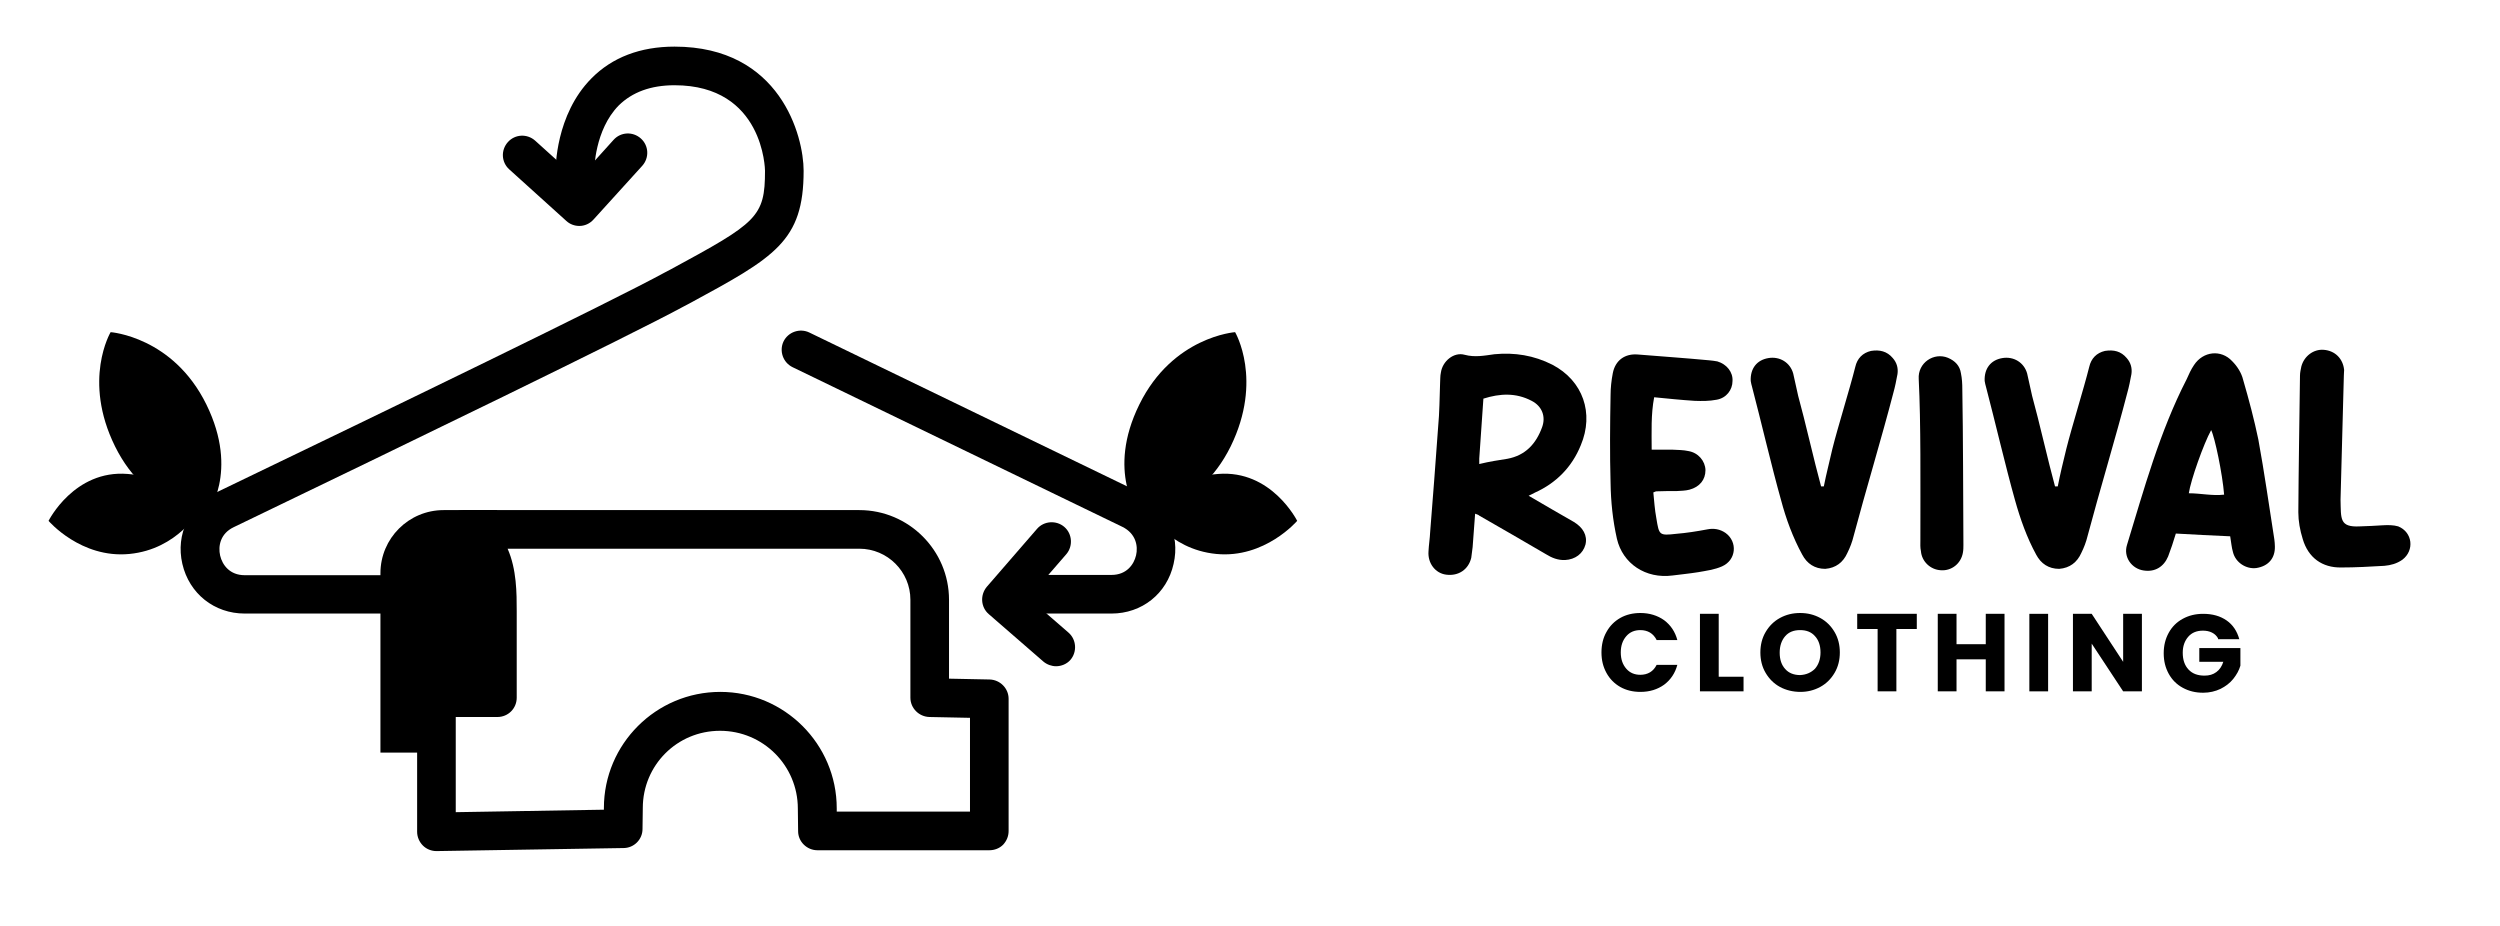 <?xml version="1.0" encoding="utf-8"?>
<!-- Generator: Adobe Illustrator 24.0.2, SVG Export Plug-In . SVG Version: 6.00 Build 0)  -->
<svg version="1.1" id="Capa_1" xmlns="http://www.w3.org/2000/svg" xmlns:xlink="http://www.w3.org/1999/xlink" x="0px" y="0px"
	 viewBox="0 0 906.2 335.8" style="enable-background:new 0 0 906.2 335.8;" xml:space="preserve">
<style type="text/css">
	.st0{stroke:#36524E;stroke-width:14;stroke-linecap:round;stroke-linejoin:round;stroke-miterlimit:10;}
</style>
<path d="M137.9,272.8h25.7l0-15h16.6v-72.9h-19.4c-12.6,0-22.9,10.2-22.9,22.9V272.8z"/>
<path d="M40.1,120.4c0,0,22.6,1.6,34.7,26.2s0.2,39.8,0.2,39.8s-21.4-0.5-33.3-24.6S40.1,120.4,40.1,120.4z"/>
<path d="M17.6,188.8c0,0,9.3-18.6,28.7-17c19.4,1.6,26.1,13,26.1,13s-7.9,14.3-25.5,16S17.6,188.8,17.6,188.8z"/>
<path d="M447.7,120.4c0,0-22.6,1.6-34.7,26.2c-12.1,24.5-0.2,39.8-0.2,39.8s21.4-0.5,33.3-24.6C457.9,137.7,447.7,120.4,447.7,120.4
	z"/>
<path d="M470.2,188.8c0,0-9.3-18.6-28.7-17c-19.4,1.6-26.1,13-26.1,13s7.9,14.3,25.5,16S470.2,188.8,470.2,188.8z"/>
<g>
	<path d="M178.4,222.4H88.7c-11,0-20.1-7.2-22.6-18c-2.5-10.8,2.6-21.2,12.5-26c63.2-30.4,142.7-68.9,162.5-79.7l2.1-1.1
		c31.2-16.9,34.1-18.9,34.1-35.7c0-0.3-0.4-31-32.8-31c-8.6,0-15.3,2.5-20.2,7.3c-8.8,8.9-8.9,23.4-8.9,23.6c0,3.9-3.1,7-6.9,7.1
		c0,0,0,0-0.1,0c-3.8,0-7-3.1-7-6.9c0-0.8-0.1-20.4,13-33.6c7.5-7.6,17.7-11.5,30.1-11.5c38.4,0,46.8,32.5,46.8,45
		c0,25.6-10.4,31.3-41.4,48.1l-2.1,1.1c-20.1,10.9-99.8,49.5-163.1,80c-4.8,2.3-5.7,6.8-4.9,10.3c0.8,3.4,3.5,7.1,8.9,7.1h89.8
		c3.9,0,7,3.1,7,7S182.3,222.4,178.4,222.4z"/>
</g>
<path class="st0" d="M336.5,149.2"/>
<g>
	<path d="M402.9,222.4h-35c-3.9,0-7-3.1-7-7s3.1-7,7-7h35c5.4,0,8.1-3.7,8.9-7.1c0.8-3.4-0.1-7.9-4.9-10.3l-119.6-57.9
		c-3.5-1.7-4.9-5.9-3.3-9.3c1.7-3.5,5.9-4.9,9.3-3.3l119.6,57.9c9.9,4.8,15,15.3,12.5,26C423,215.2,413.9,222.4,402.9,222.4z"/>
</g>
<g>
	<path d="M382.8,241.5c-1.6,0-3.3-0.6-4.6-1.7l-19.8-17.2c-2.9-2.5-3.2-6.9-0.7-9.9l18.2-21c2.5-2.9,7-3.2,9.9-0.7
		c2.9,2.5,3.2,7,0.7,9.9l-13.7,15.8l14.5,12.6c2.9,2.5,3.2,7,0.7,9.9C386.7,240.7,384.7,241.5,382.8,241.5z"/>
</g>
<g>
	<path d="M210,81.9c-1.7,0-3.4-0.6-4.7-1.8l-20.7-18.7c-2.9-2.6-3.1-7-0.5-9.9c2.6-2.9,7-3.1,9.9-0.5l15.5,14l12.9-14.3
		c2.6-2.9,7-3.1,9.9-0.5c2.9,2.6,3.1,7,0.5,9.9l-17.6,19.4C213.8,81.1,211.9,81.9,210,81.9z"/>
</g>
<g>
	<path d="M570.5,189.2c3.3,2,5,4.9,4.2,8.2c-0.9,3.3-3.7,5.4-7.4,5.6c-2.6,0.1-4.8-0.8-6.9-2.1c-8.1-4.7-16.1-9.4-24.2-14
		c-0.3-0.3-0.7-0.4-1.5-0.7c-0.3,4.1-0.6,8.1-0.9,12.1c-0.2,1.3-0.3,2.6-0.5,3.9c-1,4.2-4.6,6.7-9.1,6.1c-3.9-0.5-6.7-4.1-6.4-8.4
		c0.1-2.3,0.5-4.7,0.6-7c1-12.7,2-25.4,2.9-38.2c0.5-5.2,0.5-10.4,0.7-15.7c0.1-1.3,0-2.7,0.3-4c0.6-4.1,4.7-7.5,8.6-6.4
		c3.7,1,7.2,0.3,10.8-0.2c7.3-0.7,14.3,0.4,21,3.8c11.1,5.8,15.2,17.6,10.3,29.2c-3.2,7.9-8.9,13.7-16.7,17.2
		c-0.6,0.4-1.3,0.6-2.2,1.1C559.7,183,565.1,186.1,570.5,189.2z M546.4,166.3c6.5-1.2,10.4-5.4,12.6-11.5c1.4-3.9-0.1-7.6-3.8-9.5
		c-5.7-3-11.5-2.7-17.5-0.8c-0.5,7.3-1,14.5-1.5,21.7c0,0.5,0,0.9,0,2C539.9,167.3,543.2,166.8,546.4,166.3z"/>
	<path d="M598.7,163c2.8,0,5.2,0,7.6,0c2,0.1,3.9,0.1,5.7,0.5c3.6,0.6,6.1,3.6,6.2,6.9c0,3.5-2.1,6.1-5.8,7.1
		c-1.5,0.4-3.1,0.4-4.6,0.5c-2.5,0-4.9,0-7.4,0.1c-0.2,0-0.4,0.1-1.1,0.4c0.3,3,0.5,6.2,1.1,9.4c1,6.1,1,6.3,7.2,5.6
		c3.7-0.3,7.5-0.9,11.2-1.6c2.4-0.5,4.7-0.1,6.7,1.3c4.4,3.2,3.9,9.8-1.3,12.1c-2.7,1.2-5.8,1.6-8.6,2.1c-3.1,0.5-6.2,0.8-9.3,1.2
		c-9.8,1.3-18.1-4.3-20.2-13.3c-1.5-6.7-2.2-13.4-2.3-20.2c-0.3-10.6-0.2-21.3,0-31.9c0-2.6,0.3-5.3,0.8-7.9
		c0.9-4.7,4.4-7.2,9.1-6.8c8.6,0.7,17.3,1.3,25.8,2.1c1,0.1,2,0.2,3,0.4c3.4,1,5.7,3.9,5.5,7.1c0,3.2-2.2,6.2-5.8,6.8
		c-2.6,0.5-5.2,0.5-7.9,0.4c-4.8-0.3-9.6-0.8-14.7-1.3C598.4,150.3,598.7,156.5,598.7,163z"/>
	<path d="M664.2,162.7c2-8,6.3-21.7,8.3-29.7c0.7-3.1,2.7-5.1,5.7-5.8c3.1-0.5,5.8,0.1,7.9,2.6c1.5,1.7,2,3.7,1.7,5.8
		c-0.4,2.2-0.9,4.7-1.5,6.8c-4,15.5-10.3,36.4-14.4,51.9c-0.5,2.1-1.3,4.2-2.3,6.2c-1.5,3.3-4.1,5.4-8,5.7c-3.8,0-6.6-1.9-8.3-5.1
		c-3.4-6.2-5.9-13-7.7-19.8c-3.3-11.7-7.4-29.2-10.5-41c-0.2-0.7-0.4-1.5-0.5-2.2c-0.2-4.5,2.2-7.6,6.4-8.3c4.1-0.7,7.9,1.6,9,5.6
		c0.6,2.8,1.2,5.5,1.8,8.1c2.5,9,5.8,23.7,8.3,32.8c0.4,0,0.6,0,1,0C662,171.7,663.2,167.2,664.2,162.7z"/>
	<path d="M706.1,129.7c2.6,1.1,4.3,2.9,4.7,5.6c0.4,1.9,0.5,3.9,0.5,5.7c0.3,17.1,0.3,39.4,0.4,56.5c0,0.9,0,1.9-0.2,2.9
		c-0.7,3.9-4.1,6.6-8,6.3c-3.8-0.2-6.9-3.2-7.2-6.9c-0.3-1.4-0.2-2.6-0.2-4c0-21.3,0.2-42.3-0.6-58.4
		C695.1,131.5,701,127.6,706.1,129.7z"/>
	<path d="M749,162.7c2-8,6.3-21.7,8.3-29.7c0.7-3.1,2.7-5.1,5.7-5.8c3.2-0.5,5.8,0.1,7.9,2.6c1.5,1.7,2,3.7,1.7,5.8
		c-0.4,2.2-0.9,4.7-1.5,6.8c-4,15.5-10.3,36.4-14.4,51.9c-0.5,2.1-1.3,4.2-2.3,6.2c-1.5,3.3-4.1,5.4-8,5.7c-3.8,0-6.6-1.9-8.3-5.1
		c-3.4-6.2-5.8-13-7.7-19.8c-3.3-11.7-7.4-29.2-10.5-41c-0.2-0.7-0.4-1.5-0.5-2.2c-0.2-4.5,2.2-7.6,6.4-8.3c4.1-0.7,7.9,1.6,9,5.6
		c0.6,2.8,1.2,5.5,1.8,8.1c2.5,9,5.8,23.7,8.3,32.8c0.4,0,0.6,0,1,0C746.8,171.7,747.9,167.2,749,162.7z"/>
	<path d="M788.7,193.4c-0.9,3-1.8,5.7-2.8,8.3c-1.6,3.8-4.8,5.7-8.8,5.1c-4.4-0.6-7.5-4.9-6.1-9.3c6.2-20.3,11.8-40.9,21.6-60
		c0.8-1.8,1.6-3.6,2.7-5.2c3.3-5,9.8-5.7,13.8-1.4c1.9,1.9,3.4,4.3,4,6.8c2.1,7.2,4,14.4,5.5,21.6c2.2,12,3.9,24.1,5.8,36.2
		c0.1,0.8,0.2,1.7,0.2,2.6c0.1,4.2-2.3,7.1-6.7,7.8c-3.7,0.5-7.6-2-8.5-5.8c-0.5-1.7-0.6-3.3-1-5.7
		C801.8,194.1,795.4,193.8,788.7,193.4z M806.2,179.3c-0.6-7.6-3.4-20.9-4.7-23.4c-2.7,4.9-7.4,18.1-8.1,22.9
		C797.7,178.8,801.9,179.8,806.2,179.3z"/>
	<path d="M863.8,190.4c1.8-0.1,3.8-0.1,5.5,0.4c5.2,2.1,6,8.7,1.5,12.1c-2,1.4-4.2,2-6.5,2.2c-5.2,0.3-10.4,0.6-15.7,0.6
		c-6.8,0.1-11.9-3.5-13.9-10.3c-1-3.2-1.6-6.5-1.6-9.7c0.1-16.6,0.4-33.1,0.6-49.5c0-1.3,0.3-2.3,0.5-3.4c1-3.7,4.4-6.3,8.1-6
		c4.1,0.3,7,3.2,7.4,7.3c0,0.6-0.1,1.3-0.1,2.1c-0.4,14.8-0.8,29.9-1.2,44.9c0.2,6.9-0.5,10.1,7,9.7
		C858.3,190.7,861,190.6,863.8,190.4z"/>
</g>
<g>
	<path d="M158.2,308.5c-1.8,0-3.6-0.7-4.9-2c-1.3-1.3-2.1-3.1-2.1-5v-48.6c0-3.9,3.1-7,7-7h15v-24.3c0-12.1-0.6-19.7-8.3-23.3
		c-3-1.4-4.6-4.7-3.8-7.9c0.7-3.2,3.6-5.5,6.8-5.5h143.6c17.9,0,32.5,14.6,32.5,32.5V246l14.7,0.3c3.8,0.1,6.9,3.2,6.9,7v47.9
		c0,1.9-0.7,3.6-2,5c-1.3,1.3-3.1,2-5,2l0,0l-62.3,0c-3.8,0-7-3.1-7-6.9l-0.1-8.2c0-15.6-12.6-28.2-28.2-28.2S233,277.4,233,292.9
		c0,0,0,0,0,0.1l-0.1,7.5c0,3.8-3.1,6.9-6.9,6.9l-67.7,1.1C158.3,308.5,158.3,308.5,158.2,308.5z M165.2,259.9v34.5l53.7-0.9l0-0.6
		c0-23.2,18.9-42.1,42.2-42.1c23.2,0,42.2,18.9,42.2,42.2l0,1.2l48.3,0v-34l-14.7-0.3c-3.8-0.1-6.9-3.2-6.9-7v-35.5
		c0-10.2-8.3-18.5-18.5-18.5H184c3.3,7.5,3.3,16.1,3.3,22.7v31.3c0,3.9-3.1,7-7,7H165.2z M226,292.9L226,292.9L226,292.9z"/>
</g>
<g>
	<path d="M582.3,229.1c1.2-2.2,2.9-3.9,5-5.1c2.1-1.2,4.6-1.8,7.3-1.8c3.3,0,6.2,0.9,8.6,2.6c2.4,1.8,4,4.2,4.8,7.2h-7.5
		c-0.6-1.2-1.4-2.1-2.4-2.7s-2.2-0.9-3.5-0.9c-2.1,0-3.8,0.7-5.1,2.2c-1.3,1.5-2,3.4-2,5.9s0.7,4.4,2,5.9c1.3,1.5,3,2.2,5.1,2.2
		c1.3,0,2.5-0.3,3.5-0.9s1.8-1.5,2.4-2.7h7.5c-0.8,3-2.4,5.4-4.8,7.2c-2.4,1.7-5.2,2.6-8.6,2.6c-2.7,0-5.2-0.6-7.3-1.8
		c-2.1-1.2-3.8-2.9-5-5.1c-1.2-2.2-1.8-4.6-1.8-7.4S581.1,231.2,582.3,229.1z"/>
	<path d="M623,245.3h9v5.3h-15.8v-28.1h6.8V245.3z"/>
	<path d="M645.2,249c-2.2-1.2-3.9-2.9-5.2-5.1c-1.3-2.2-1.9-4.7-1.9-7.4c0-2.7,0.6-5.2,1.9-7.4c1.3-2.2,3-3.9,5.2-5.1
		c2.2-1.2,4.6-1.8,7.3-1.8s5.1,0.6,7.3,1.8c2.2,1.2,3.9,2.9,5.2,5.1c1.3,2.2,1.9,4.7,1.9,7.4c0,2.7-0.6,5.2-1.9,7.4
		c-1.3,2.2-3,3.9-5.2,5.1c-2.2,1.2-4.6,1.8-7.2,1.8S647.4,250.2,645.2,249z M657.9,242.4c1.3-1.5,2-3.5,2-5.9c0-2.5-0.7-4.5-2-5.9
		c-1.3-1.5-3.1-2.2-5.4-2.2c-2.3,0-4.1,0.7-5.4,2.2c-1.3,1.5-2,3.5-2,6c0,2.5,0.7,4.5,2,5.9c1.3,1.5,3.2,2.2,5.4,2.2
		C654.7,244.6,656.5,243.8,657.9,242.4z"/>
	<path d="M694.8,222.5v5.5h-7.4v22.6h-6.8V228h-7.4v-5.5H694.8z"/>
	<path d="M726.6,222.5v28.1h-6.8V239h-10.6v11.6h-6.8v-28.1h6.8v11h10.6v-11H726.6z"/>
	<path d="M742.4,222.5v28.1h-6.8v-28.1H742.4z"/>
	<path d="M776.4,250.6h-6.8l-11.4-17.3v17.3h-6.8v-28.1h6.8l11.4,17.4v-17.4h6.8V250.6z"/>
	<path d="M804,231.4c-0.5-0.9-1.2-1.6-2.2-2.1s-2.1-0.7-3.3-0.7c-2.2,0-4,0.7-5.3,2.2c-1.3,1.5-2,3.4-2,5.8c0,2.6,0.7,4.6,2.1,6.1
		c1.4,1.5,3.3,2.2,5.8,2.2c1.7,0,3.1-0.4,4.3-1.3s2-2.1,2.5-3.7h-8.7v-5h14.9v6.4c-0.5,1.7-1.4,3.3-2.6,4.8
		c-1.2,1.5-2.8,2.7-4.6,3.6c-1.9,0.9-4,1.4-6.3,1.4c-2.8,0-5.2-0.6-7.4-1.8c-2.2-1.2-3.9-2.9-5.1-5.1c-1.2-2.2-1.8-4.6-1.8-7.4
		s0.6-5.2,1.8-7.4c1.2-2.2,2.9-3.9,5.1-5.1c2.2-1.2,4.6-1.8,7.4-1.8c3.4,0,6.2,0.8,8.5,2.4s3.8,3.9,4.6,6.8H804z"/>
</g>
</svg>
